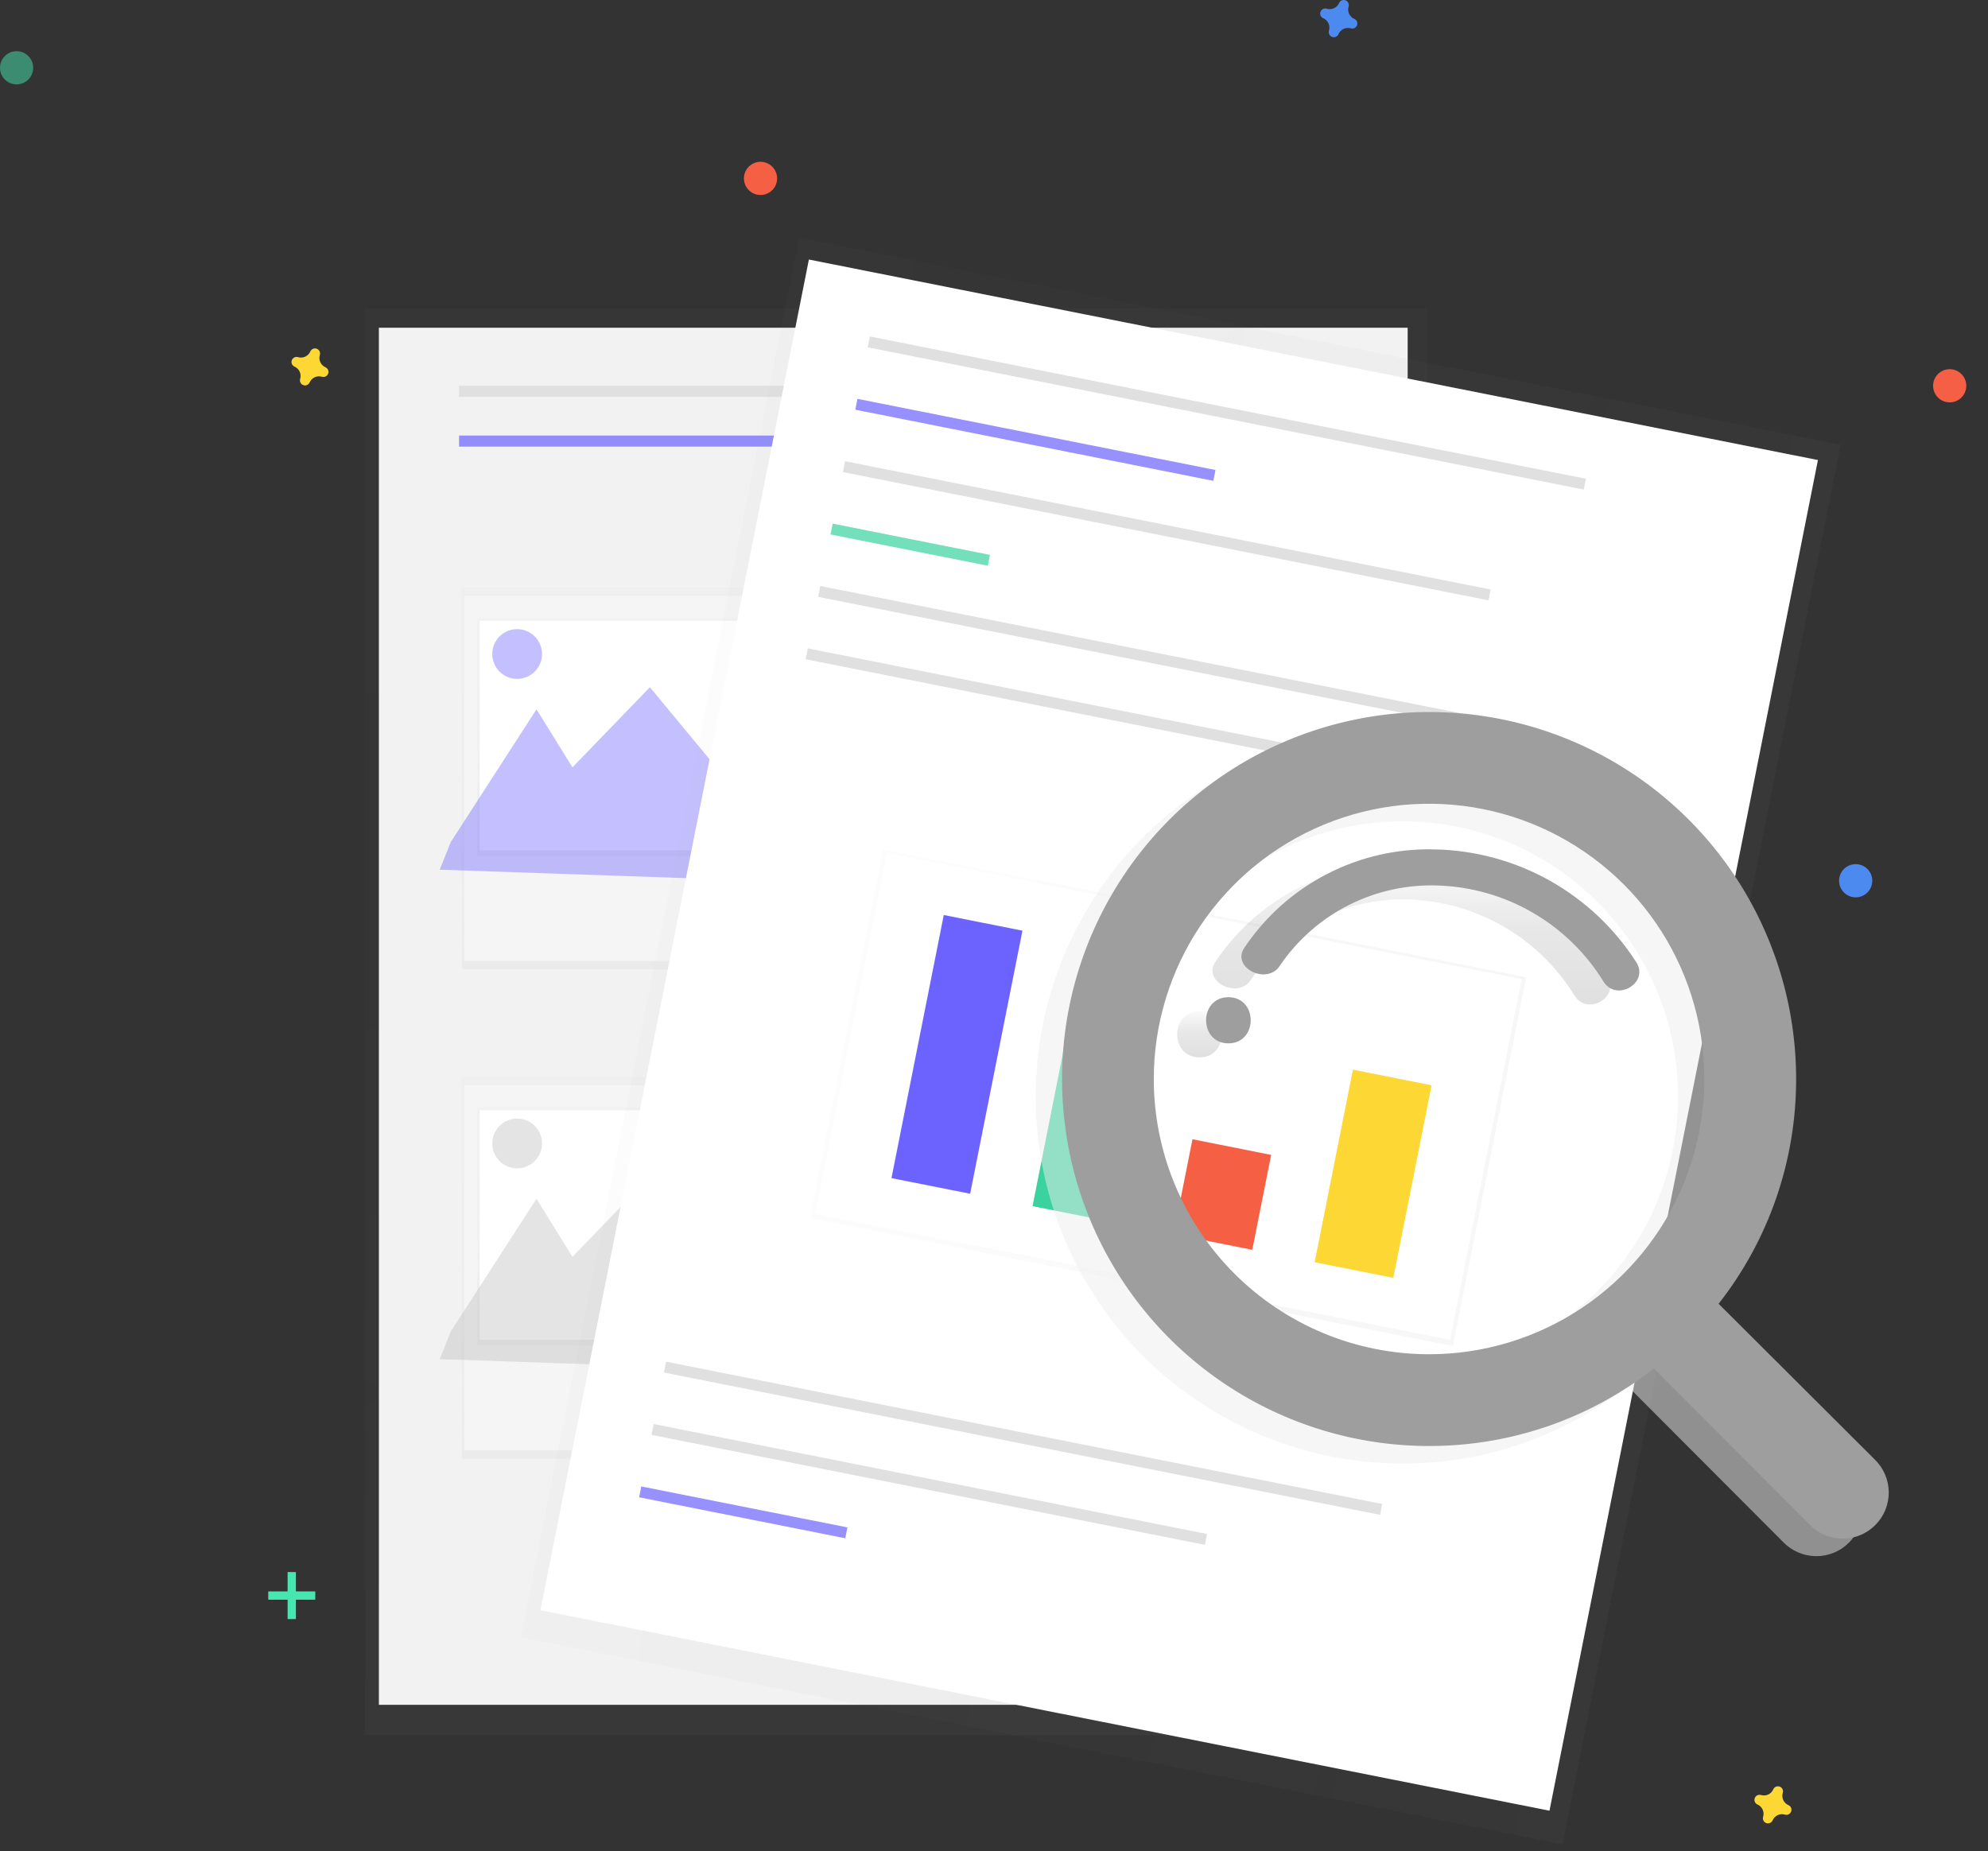 <svg width="218" height="203" viewBox="0 0 218 203" fill="none" xmlns="http://www.w3.org/2000/svg">
<rect x="0" y="0" width="218" height="203" fill="#333333" stroke="none"/>
<g opacity="0.5">
<path opacity="0.5" d="M156.482 33.818H40.03V190.303H156.482V33.818Z" fill="url(#paint0_linear)"/>
</g>
<path d="M154.361 35.942H41.547V186.969H154.361V35.942Z" fill="#F2F2F2"/>
<path d="M89.159 42.31H50.342V43.523H89.159V42.31Z" fill="#E0E0E0"/>
<path opacity="0.7" d="M89.159 47.768H50.342V48.981H89.159V47.768Z" fill="#6C63FF"/>
<path d="M133.739 42.31H94.922V43.523H133.739V42.31Z" fill="#E0E0E0"/>
<path d="M139.803 76.884H100.986V78.097H139.803V76.884Z" fill="#E0E0E0"/>
<path d="M140.714 80.218H101.897V81.431H140.714V80.218Z" fill="#E0E0E0"/>
<path d="M142.534 83.555H103.717V84.768H142.534V83.555Z" fill="#E0E0E0"/>
<path d="M139.803 130.56H100.986V131.773H139.803V130.56Z" fill="#E0E0E0"/>
<path d="M140.714 133.897H101.897V135.11H140.714V133.897Z" fill="#E0E0E0"/>
<path d="M142.534 137.232H103.717V138.445H142.534V137.232Z" fill="#E0E0E0"/>
<g opacity="0.5">
<path opacity="0.5" d="M91.889 64.448H50.646V106.299H91.889V64.448Z" fill="url(#paint1_linear)"/>
</g>
<path d="M91.5 65.359H50.906V105.389H91.5V65.359Z" fill="#F5F5F5"/>
<g opacity="0.5">
<path opacity="0.5" d="M90.199 67.784H52.337V93.864H90.199V67.784Z" fill="url(#paint2_linear)"/>
</g>
<path d="M89.936 68.088H52.596V93.259H89.936V68.088Z" fill="white"/>
<path opacity="0.4" d="M49.431 92.35L58.831 77.792L62.773 84.159L71.265 75.366L78.544 84.159L84.911 71.12L101.287 97.2L48.216 95.38L49.431 92.35Z" fill="#6C63FF"/>
<path opacity="0.4" d="M56.709 74.455C58.216 74.455 59.438 73.233 59.438 71.726C59.438 70.219 58.216 68.997 56.709 68.997C55.202 68.997 53.98 70.219 53.98 71.726C53.98 73.233 55.202 74.455 56.709 74.455Z" fill="#6C63FF"/>
<g opacity="0.5">
<path opacity="0.5" d="M91.889 118.127H50.646V159.978H91.889V118.127Z" fill="url(#paint3_linear)"/>
</g>
<path d="M91.5 119.036H50.906V159.066H91.5V119.036Z" fill="#F5F5F5"/>
<g opacity="0.5">
<path opacity="0.5" d="M90.199 121.464H52.337V147.544H90.199V121.464Z" fill="url(#paint4_linear)"/>
</g>
<path d="M89.936 121.765H52.596V146.936H89.936V121.765Z" fill="white"/>
<path opacity="0.4" d="M49.431 146.027L58.831 131.469L62.773 137.839L71.265 129.039L78.544 137.839L84.911 124.798L101.287 150.878L48.216 149.06L49.431 146.027Z" fill="#BDBDBD"/>
<path opacity="0.4" d="M56.709 128.134C58.216 128.134 59.438 126.912 59.438 125.405C59.438 123.898 58.216 122.676 56.709 122.676C55.202 122.676 53.98 123.898 53.98 125.405C53.98 126.912 55.202 128.134 56.709 128.134Z" fill="#BDBDBD"/>
<g opacity="0.5">
<path opacity="0.5" d="M87.629 26.086L57.127 179.57L171.345 202.269L201.847 48.785L87.629 26.086Z" fill="url(#paint5_linear)"/>
</g>
<path d="M88.701 28.464L59.263 176.594L169.913 198.583L199.351 50.453L88.701 28.464Z" fill="white"/>
<path d="M173.914 52.506L95.387 36.9L95.151 38.09L173.678 53.695L173.914 52.506Z" fill="#E0E0E0"/>
<path d="M151.569 164.944L73.042 149.338L72.806 150.528L151.333 166.133L151.569 164.944Z" fill="#E0E0E0"/>
<path d="M132.36 168.235L71.68 156.176L71.444 157.366L132.124 169.425L132.36 168.235Z" fill="#E0E0E0"/>
<path opacity="0.7" d="M92.926 167.512L70.321 163.02L70.085 164.21L92.689 168.702L92.926 167.512Z" fill="#6C63FF"/>
<path opacity="0.7" d="M133.287 51.544L94.025 43.742L93.789 44.932L133.051 52.734L133.287 51.544Z" fill="#6C63FF"/>
<path d="M163.46 64.651L92.668 50.583L92.431 51.773L163.223 65.841L163.46 64.651Z" fill="#E0E0E0"/>
<path opacity="0.7" d="M108.558 60.854L91.307 57.426L91.071 58.615L108.321 62.044L108.558 60.854Z" fill="#3AD29F"/>
<path d="M168.476 79.873L89.949 64.267L89.713 65.457L168.24 81.062L168.476 79.873Z" fill="#E0E0E0"/>
<g opacity="0.5">
<path opacity="0.5" d="M96.868 93.164L88.829 133.616L159.323 147.625L167.362 107.173L96.868 93.164Z" fill="url(#paint6_linear)"/>
</g>
<path d="M166.87 107.383L97.267 93.551L89.405 133.111L159.008 146.943L166.87 107.383Z" fill="white"/>
<path d="M167.116 86.717L88.589 71.111L88.353 72.301L166.88 87.906L167.116 86.717Z" fill="#E0E0E0"/>
<path d="M112.118 102.067L103.492 100.353L97.758 129.206L106.384 130.92L112.118 102.067Z" fill="#6C63FF"/>
<path d="M125.693 114.66L117.067 112.946L113.225 132.281L121.851 133.995L125.693 114.66Z" fill="#3AD29F"/>
<path d="M139.39 126.658L130.764 124.944L128.695 135.353L137.322 137.068L139.39 126.658Z" fill="#F55F44"/>
<path d="M156.985 119.023L148.359 117.309L144.162 138.429L152.788 140.143L156.985 119.023Z" fill="#FDD835"/>
<path d="M202.674 161.967L185.574 144.91C191.092 137.878 194.086 129.196 194.074 120.258C194.073 112.297 191.712 104.516 187.289 97.898C182.867 91.279 176.58 86.121 169.226 83.075C161.871 80.029 153.779 79.232 145.972 80.785C138.164 82.338 130.993 86.172 125.364 91.801C119.736 97.43 115.902 104.601 114.349 112.408C112.796 120.216 113.593 128.308 116.639 135.663C119.686 143.017 124.844 149.303 131.463 153.726C138.081 158.149 145.863 160.509 153.823 160.51C162.761 160.521 171.443 157.528 178.474 152.01L195.531 169.11C195.996 169.595 196.554 169.983 197.171 170.25C197.788 170.517 198.452 170.659 199.125 170.666C199.797 170.673 200.464 170.546 201.087 170.292C201.709 170.038 202.275 169.662 202.751 169.186C203.226 168.711 203.602 168.145 203.856 167.523C204.11 166.9 204.237 166.233 204.23 165.56C204.223 164.888 204.081 164.224 203.814 163.607C203.547 162.99 203.159 162.432 202.674 161.967ZM123.636 120.259C123.636 114.288 125.406 108.452 128.723 103.488C132.04 98.523 136.755 94.654 142.271 92.37C147.787 90.085 153.856 89.487 159.712 90.652C165.568 91.817 170.947 94.692 175.168 98.913C179.39 103.135 182.265 108.514 183.43 114.37C184.595 120.225 183.997 126.295 181.712 131.811C179.427 137.327 175.558 142.041 170.594 145.358C165.63 148.675 159.793 150.446 153.823 150.446C145.817 150.446 138.139 147.265 132.478 141.604C126.816 135.943 123.636 128.265 123.636 120.259Z" fill="#EFEFEF" fill-opacity="0.5"/>
<path d="M131.527 110.905C128.271 110.905 128.265 115.966 131.527 115.966C134.789 115.966 134.788 110.905 131.527 110.905Z" fill="url(#paint7_linear)"/>
<path d="M154.226 94.693C150.096 94.569 146.003 95.498 142.332 97.394C138.662 99.29 135.535 102.09 133.246 105.53C131.862 107.696 135.791 109.61 137.167 107.454C139.079 104.628 141.681 102.337 144.726 100.797C147.77 99.258 151.158 98.52 154.567 98.654C158.215 98.783 161.775 99.81 164.93 101.645C168.085 103.481 170.738 106.067 172.654 109.174C174.035 111.451 177.654 109.382 176.29 107.117C173.911 103.398 170.654 100.32 166.807 98.154C162.96 95.987 158.64 94.799 154.226 94.693Z" fill="url(#paint8_linear)"/>
<path d="M134.703 109.365C131.447 109.365 131.441 114.426 134.703 114.426C137.965 114.426 137.964 109.365 134.703 109.365Z" fill="#9E9E9E"/>
<path d="M157.401 93.156C153.271 93.031 149.178 93.961 145.508 95.857C141.837 97.753 138.71 100.553 136.421 103.993C135.037 106.159 138.966 108.073 140.342 105.917C142.255 103.091 144.856 100.8 147.901 99.26C150.946 97.721 154.333 96.983 157.742 97.117C161.39 97.246 164.95 98.273 168.105 100.108C171.26 101.944 173.914 104.53 175.829 107.637C177.21 109.914 180.829 107.845 179.465 105.58C177.092 101.855 173.837 98.772 169.988 96.606C166.14 94.439 161.817 93.254 157.401 93.156Z" fill="#9E9E9E"/>
<path d="M32.448 172.411H31.539V177.566H32.448V172.411Z" fill="#47E6B1"/>
<path d="M34.572 175.441V174.532H29.417V175.441H34.572Z" fill="#47E6B1"/>
<path d="M148.505 2.069C148.254 1.96 148.052 1.762 147.937 1.513C147.823 1.265 147.804 0.983 147.884 0.721C147.896 0.68 147.904 0.638 147.907 0.596C147.915 0.475 147.884 0.356 147.819 0.254C147.753 0.153 147.657 0.075 147.544 0.034C147.43 -0.008 147.307 -0.012 147.191 0.022C147.075 0.057 146.974 0.128 146.902 0.225C146.877 0.259 146.856 0.295 146.84 0.334C146.731 0.585 146.533 0.787 146.284 0.902C146.036 1.016 145.754 1.035 145.492 0.955C145.451 0.942 145.409 0.935 145.367 0.932C145.246 0.923 145.125 0.954 145.023 1.02C144.921 1.086 144.843 1.184 144.801 1.298C144.76 1.413 144.757 1.537 144.793 1.654C144.829 1.77 144.902 1.871 145.001 1.942C145.035 1.967 145.071 1.988 145.11 2.004C145.361 2.113 145.563 2.311 145.678 2.559C145.792 2.808 145.811 3.09 145.731 3.352C145.718 3.392 145.711 3.434 145.708 3.477C145.698 3.599 145.728 3.721 145.795 3.824C145.861 3.927 145.959 4.006 146.074 4.047C146.19 4.089 146.315 4.091 146.432 4.055C146.549 4.018 146.651 3.943 146.721 3.843C146.746 3.809 146.767 3.772 146.783 3.734C146.892 3.483 147.09 3.281 147.338 3.166C147.587 3.052 147.869 3.033 148.131 3.113C148.172 3.125 148.213 3.133 148.256 3.136C148.375 3.143 148.493 3.111 148.593 3.046C148.693 2.98 148.769 2.885 148.811 2.773C148.852 2.661 148.857 2.539 148.824 2.424C148.791 2.309 148.722 2.208 148.627 2.136C148.589 2.108 148.548 2.086 148.505 2.069Z" fill="#4D8AF0"/>
<path d="M35.694 40.281C35.443 40.172 35.241 39.974 35.126 39.725C35.012 39.477 34.993 39.195 35.073 38.933C35.086 38.892 35.093 38.85 35.096 38.808C35.104 38.687 35.074 38.568 35.008 38.466C34.943 38.365 34.846 38.287 34.733 38.246C34.619 38.204 34.496 38.2 34.38 38.234C34.264 38.269 34.163 38.34 34.091 38.437C34.066 38.471 34.045 38.507 34.029 38.546C33.92 38.797 33.722 38.999 33.474 39.114C33.225 39.228 32.943 39.247 32.681 39.167C32.64 39.154 32.598 39.147 32.556 39.144C32.437 39.137 32.319 39.169 32.219 39.234C32.119 39.299 32.043 39.395 32.001 39.507C31.96 39.619 31.955 39.741 31.988 39.856C32.021 39.97 32.09 40.071 32.185 40.144C32.219 40.169 32.255 40.19 32.294 40.206C32.545 40.315 32.747 40.513 32.862 40.761C32.976 41.01 32.995 41.292 32.915 41.554C32.902 41.594 32.895 41.636 32.892 41.679C32.885 41.798 32.917 41.916 32.982 42.016C33.047 42.116 33.143 42.192 33.255 42.234C33.367 42.275 33.489 42.28 33.604 42.247C33.718 42.214 33.819 42.145 33.892 42.05C33.917 42.016 33.938 41.98 33.954 41.941C34.063 41.69 34.261 41.488 34.51 41.373C34.758 41.259 35.04 41.24 35.302 41.32C35.343 41.333 35.385 41.34 35.427 41.343C35.546 41.35 35.664 41.318 35.764 41.253C35.864 41.187 35.94 41.092 35.982 40.98C36.023 40.868 36.028 40.746 35.995 40.631C35.962 40.517 35.893 40.416 35.798 40.343C35.766 40.318 35.731 40.297 35.694 40.281Z" fill="#FDD835"/>
<path d="M196.118 197.975C195.867 197.866 195.665 197.668 195.55 197.419C195.436 197.171 195.417 196.889 195.497 196.627C195.51 196.586 195.517 196.544 195.52 196.502C195.528 196.381 195.497 196.262 195.432 196.16C195.366 196.059 195.27 195.981 195.157 195.94C195.043 195.898 194.92 195.894 194.804 195.928C194.688 195.963 194.587 196.034 194.515 196.131C194.49 196.165 194.469 196.201 194.453 196.24C194.344 196.491 194.146 196.693 193.897 196.808C193.649 196.922 193.367 196.941 193.105 196.861C193.064 196.848 193.022 196.84 192.98 196.838C192.861 196.831 192.743 196.863 192.643 196.928C192.543 196.993 192.467 197.089 192.425 197.201C192.384 197.313 192.379 197.435 192.412 197.55C192.445 197.664 192.514 197.765 192.609 197.838C192.643 197.863 192.679 197.884 192.718 197.9C192.969 198.009 193.171 198.207 193.286 198.455C193.4 198.704 193.419 198.986 193.339 199.248C193.326 199.288 193.319 199.33 193.316 199.373C193.308 199.493 193.338 199.613 193.404 199.715C193.469 199.816 193.566 199.893 193.679 199.935C193.793 199.977 193.916 199.981 194.032 199.946C194.148 199.912 194.249 199.841 194.321 199.744C194.346 199.71 194.367 199.673 194.383 199.635C194.492 199.384 194.69 199.182 194.938 199.067C195.187 198.953 195.469 198.934 195.731 199.014C195.772 199.026 195.814 199.034 195.856 199.037C195.975 199.044 196.093 199.012 196.193 198.947C196.293 198.881 196.369 198.786 196.411 198.674C196.452 198.562 196.457 198.44 196.424 198.325C196.391 198.21 196.322 198.109 196.227 198.037C196.193 198.012 196.157 197.991 196.118 197.975Z" fill="#FDD835"/>
<path d="M83.397 21.386C84.402 21.386 85.217 20.571 85.217 19.566C85.217 18.561 84.402 17.746 83.397 17.746C82.392 17.746 81.577 18.561 81.577 19.566C81.577 20.571 82.392 21.386 83.397 21.386Z" fill="#F55F44"/>
<path d="M213.799 44.129C214.804 44.129 215.619 43.314 215.619 42.309C215.619 41.304 214.804 40.489 213.799 40.489C212.794 40.489 211.979 41.304 211.979 42.309C211.979 43.314 212.794 44.129 213.799 44.129Z" fill="#F55F44"/>
<path d="M203.49 98.413C204.495 98.413 205.31 97.598 205.31 96.593C205.31 95.588 204.495 94.773 203.49 94.773C202.485 94.773 201.67 95.588 201.67 96.593C201.67 97.598 202.485 98.413 203.49 98.413Z" fill="#4D8AF0"/>
<path opacity="0.5" d="M1.82 9.254C2.825 9.254 3.64 8.439 3.64 7.434C3.64 6.429 2.825 5.614 1.82 5.614C0.815 5.614 0 6.429 0 7.434C0 8.439 0.815 9.254 1.82 9.254Z" fill="#47E6B1"/>
<path d="M205.56 160.043L188.46 142.986C193.978 135.954 196.972 127.272 196.96 118.334C196.959 110.374 194.598 102.592 190.176 95.974C185.753 89.355 179.467 84.197 172.112 81.151C164.758 78.105 156.665 77.308 148.858 78.862C141.05 80.415 133.879 84.248 128.25 89.877C122.622 95.506 118.788 102.677 117.235 110.485C115.682 118.292 116.479 126.384 119.526 133.739C122.572 141.093 127.73 147.379 134.349 151.802C140.967 156.225 148.749 158.586 156.709 158.586C165.647 158.597 174.329 155.604 181.36 150.086L198.417 167.186C198.882 167.671 199.44 168.059 200.057 168.326C200.674 168.593 201.338 168.735 202.011 168.742C202.683 168.749 203.35 168.622 203.973 168.368C204.595 168.114 205.161 167.738 205.637 167.262C206.112 166.787 206.488 166.221 206.742 165.599C206.996 164.976 207.123 164.309 207.116 163.637C207.109 162.964 206.968 162.3 206.7 161.683C206.433 161.066 206.046 160.508 205.56 160.043ZM126.522 118.335C126.522 112.364 128.292 106.528 131.609 101.564C134.926 96.6 139.641 92.731 145.157 90.446C150.673 88.161 156.743 87.563 162.598 88.728C168.454 89.893 173.833 92.768 178.054 96.99C182.276 101.211 185.151 106.59 186.316 112.446C187.481 118.301 186.883 124.371 184.598 129.887C182.313 135.403 178.444 140.117 173.48 143.434C168.516 146.751 162.679 148.522 156.709 148.522C148.703 148.522 141.025 145.341 135.364 139.68C129.702 134.019 126.522 126.341 126.522 118.335Z" fill="#9E9E9E"/>
<defs>
<linearGradient id="paint0_linear" x1="98.256" y1="190.303" x2="98.256" y2="33.818" gradientUnits="userSpaceOnUse">
<stop stop-color="#808080" stop-opacity="0.251"/>
<stop offset="0.54" stop-color="#808080" stop-opacity="0.122"/>
<stop offset="1" stop-color="#808080" stop-opacity="0.102"/>
</linearGradient>
<linearGradient id="paint1_linear" x1="71.267" y1="106.299" x2="71.267" y2="64.448" gradientUnits="userSpaceOnUse">
<stop stop-color="#808080" stop-opacity="0.251"/>
<stop offset="0.54" stop-color="#808080" stop-opacity="0.122"/>
<stop offset="1" stop-color="#808080" stop-opacity="0.102"/>
</linearGradient>
<linearGradient id="paint2_linear" x1="71.268" y1="93.864" x2="71.268" y2="67.784" gradientUnits="userSpaceOnUse">
<stop stop-color="#808080" stop-opacity="0.251"/>
<stop offset="0.54" stop-color="#808080" stop-opacity="0.122"/>
<stop offset="1" stop-color="#808080" stop-opacity="0.102"/>
</linearGradient>
<linearGradient id="paint3_linear" x1="71.267" y1="159.978" x2="71.267" y2="118.127" gradientUnits="userSpaceOnUse">
<stop stop-color="#808080" stop-opacity="0.251"/>
<stop offset="0.54" stop-color="#808080" stop-opacity="0.122"/>
<stop offset="1" stop-color="#808080" stop-opacity="0.102"/>
</linearGradient>
<linearGradient id="paint4_linear" x1="71.268" y1="147.544" x2="71.268" y2="121.464" gradientUnits="userSpaceOnUse">
<stop stop-color="#808080" stop-opacity="0.251"/>
<stop offset="0.54" stop-color="#808080" stop-opacity="0.122"/>
<stop offset="1" stop-color="#808080" stop-opacity="0.102"/>
</linearGradient>
<linearGradient id="paint5_linear" x1="197.653" y1="124.852" x2="44.258" y2="94.368" gradientUnits="userSpaceOnUse">
<stop stop-color="#808080" stop-opacity="0.251"/>
<stop offset="0.54" stop-color="#808080" stop-opacity="0.122"/>
<stop offset="1" stop-color="#808080" stop-opacity="0.102"/>
</linearGradient>
<linearGradient id="paint6_linear" x1="140.179" y1="118.591" x2="99.715" y2="110.549" gradientUnits="userSpaceOnUse">
<stop stop-color="#808080" stop-opacity="0.251"/>
<stop offset="0.54" stop-color="#808080" stop-opacity="0.122"/>
<stop offset="1" stop-color="#808080" stop-opacity="0.102"/>
</linearGradient>
<linearGradient id="paint7_linear" x1="131.528" y1="115.961" x2="131.528" y2="110.905" gradientUnits="userSpaceOnUse">
<stop stop-opacity="0.122"/>
<stop offset="0.55" stop-opacity="0.09"/>
<stop offset="1" stop-opacity="0.02"/>
</linearGradient>
<linearGradient id="paint8_linear" x1="154.774" y1="110.162" x2="154.774" y2="94.682" gradientUnits="userSpaceOnUse">
<stop stop-opacity="0.122"/>
<stop offset="0.55" stop-opacity="0.09"/>
<stop offset="1" stop-opacity="0.02"/>
</linearGradient>
</defs>
</svg>

